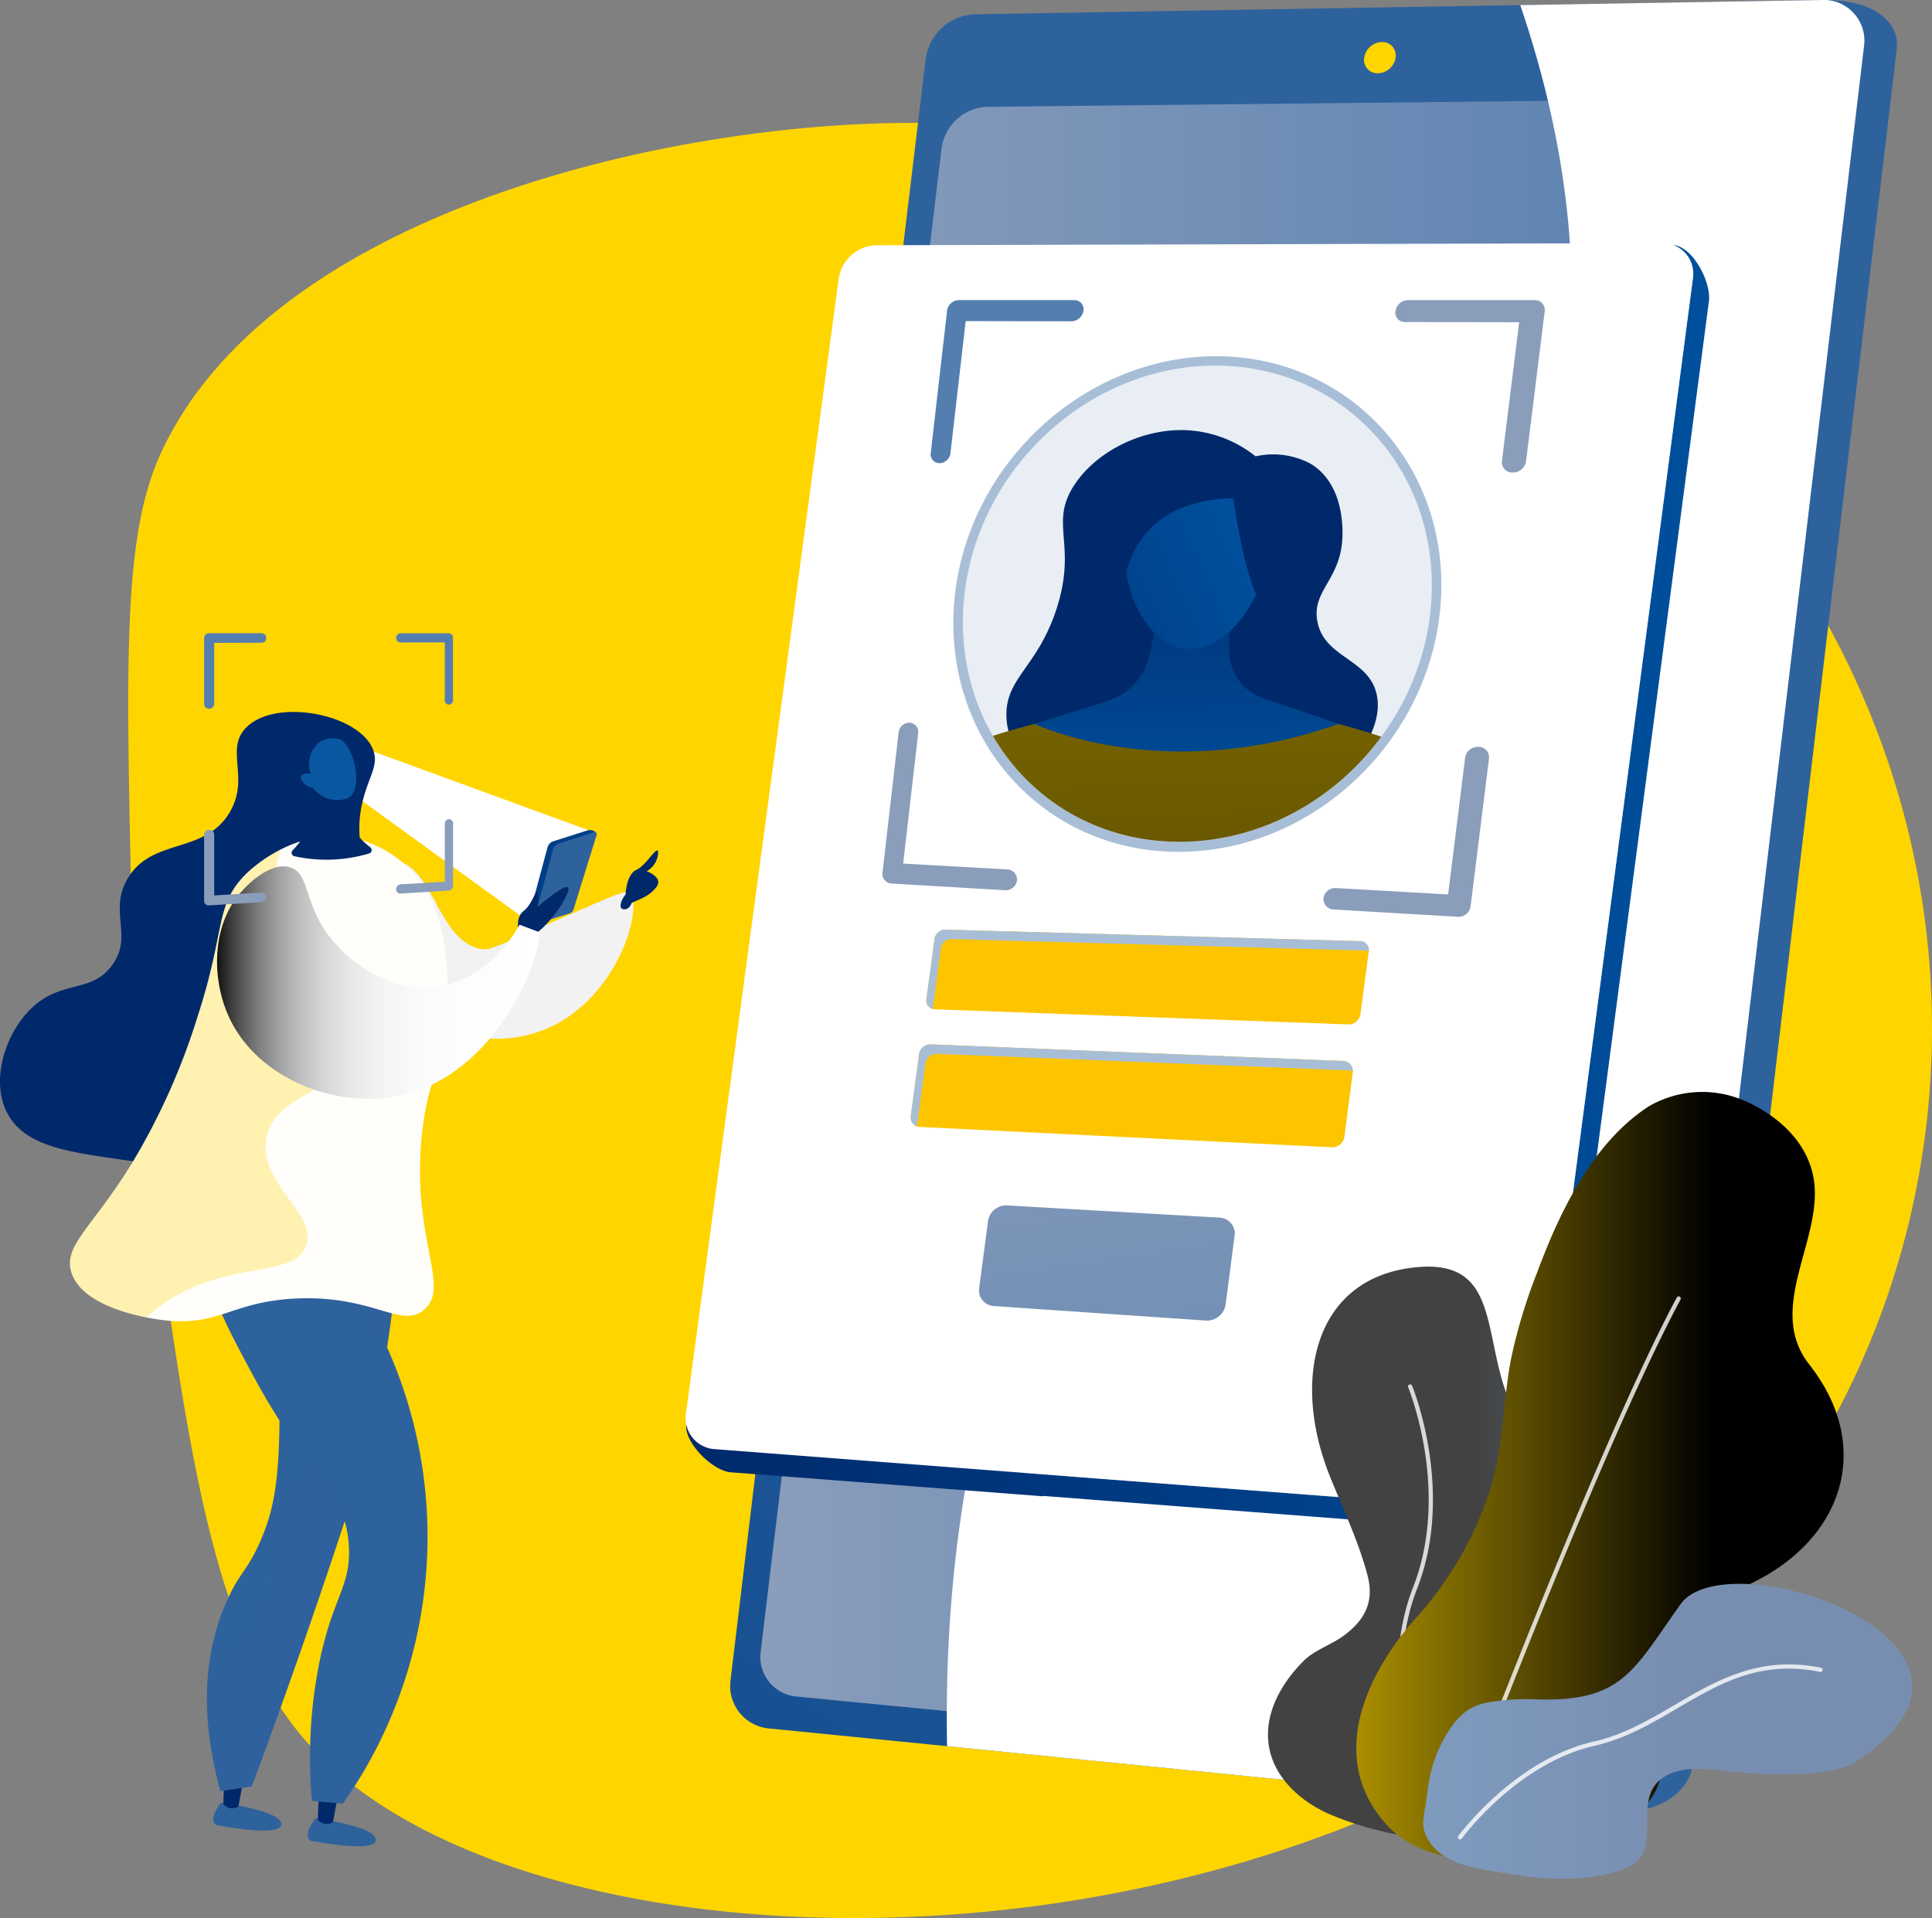 <svg xmlns="http://www.w3.org/2000/svg" xmlns:xlink="http://www.w3.org/1999/xlink" width="258.763" height="256.901" viewBox="0 0 258.763 256.901">
  <rect x="0" y="0" width="258.763" height="256.901" fill="#808080" stroke="none"/>
  <defs>
    <linearGradient id="linear-gradient" x1="-0.339" y1="0.477" x2="-0.621" y2="0.496" gradientUnits="objectBoundingBox">
      <stop offset="0" stop-color="#2e629d"/>
      <stop offset="0.996" stop-color="#003f88"/>
    </linearGradient>
    <linearGradient id="linear-gradient-2" x1="-0.057" y1="0.034" x2="-0.752" y2="1.514" xlink:href="#linear-gradient"/>
    <linearGradient id="linear-gradient-3" y1="0.5" x2="1" y2="0.5" gradientUnits="objectBoundingBox">
      <stop offset="0" stop-color="#8a9dbb"/>
      <stop offset="0.996" stop-color="#547eaf"/>
    </linearGradient>
    <linearGradient id="linear-gradient-4" x1="-31.364" y1="-1.493" x2="-60.582" y2="78.646" gradientUnits="objectBoundingBox">
      <stop offset="0" stop-color="#ffd500"/>
      <stop offset="0.996"/>
    </linearGradient>
    <linearGradient id="linear-gradient-5" y1="0.5" x2="1" y2="0.5" gradientUnits="objectBoundingBox">
      <stop offset="0" stop-color="#00296b"/>
      <stop offset="1" stop-color="#00509d"/>
    </linearGradient>
    <linearGradient id="linear-gradient-6" x1="0.696" y1="0.5" x2="1.696" y2="0.5" gradientUnits="objectBoundingBox">
      <stop offset="0" stop-color="#424242"/>
      <stop offset="1" stop-color="#709dc8"/>
    </linearGradient>
    <linearGradient id="linear-gradient-7" x1="-0.299" y1="0.5" x2="0.701" y2="0.5" xlink:href="#linear-gradient-4"/>
    <linearGradient id="linear-gradient-8" x1="-0.575" y1="0.5" x2="0.425" y2="0.5" gradientUnits="objectBoundingBox">
      <stop offset="0.004" stop-color="#87add1"/>
      <stop offset="1" stop-color="#788eb1"/>
    </linearGradient>
    <linearGradient id="linear-gradient-9" x1="-6.449" y1="0.69" x2="-7.07" y2="-0.039" xlink:href="#linear-gradient-3"/>
    <linearGradient id="linear-gradient-10" x1="-5.109" y1="-49.219" x2="-5.575" y2="-49.836" xlink:href="#linear-gradient-3"/>
    <linearGradient id="linear-gradient-11" x1="9.723" y1="0.636" x2="9.241" y2="0.024" xlink:href="#linear-gradient-3"/>
    <linearGradient id="linear-gradient-12" x1="11.088" y1="-49.586" x2="10.456" y2="-50.274" xlink:href="#linear-gradient-3"/>
    <linearGradient id="linear-gradient-13" x1="-0.303" y1="-1.981" x2="2.089" y2="5.38" xlink:href="#linear-gradient-3"/>
    <linearGradient id="linear-gradient-14" x1="8.53" y1="-0.231" x2="8.389" y2="0.049" xlink:href="#linear-gradient"/>
    <linearGradient id="linear-gradient-15" x1="8.225" y1="0.5" x2="9.225" y2="0.5" xlink:href="#linear-gradient"/>
    <linearGradient id="linear-gradient-16" x1="2.361" y1="0.5" x2="3.361" y2="0.5" gradientUnits="objectBoundingBox">
      <stop offset="0" stop-color="#f2f2f2"/>
      <stop offset="0.996"/>
    </linearGradient>
    <linearGradient id="linear-gradient-17" x1="11.137" y1="0.5" x2="12.137" y2="0.5" gradientUnits="objectBoundingBox">
      <stop offset="0" stop-color="#00296b"/>
      <stop offset="1" stop-color="#0a57a1"/>
    </linearGradient>
    <linearGradient id="linear-gradient-18" x1="9.815" y1="0.5" x2="10.815" y2="0.5" xlink:href="#linear-gradient-17"/>
    <linearGradient id="linear-gradient-19" x1="3.45" y1="0.402" x2="4.021" y2="0.795" xlink:href="#linear-gradient-5"/>
    <linearGradient id="linear-gradient-20" x1="16.53" y1="-2.085" x2="18.004" y2="2.176" gradientUnits="objectBoundingBox">
      <stop offset="0" stop-color="#2e629d"/>
      <stop offset="0.996" stop-color="#215897"/>
    </linearGradient>
    <linearGradient id="linear-gradient-21" x1="54.853" y1="-0.367" x2="55.116" y2="1.809" xlink:href="#linear-gradient-5"/>
    <linearGradient id="linear-gradient-22" x1="14.22" y1="-0.74" x2="15.694" y2="3.521" xlink:href="#linear-gradient-20"/>
    <linearGradient id="linear-gradient-23" x1="46.109" y1="-0.608" x2="46.372" y2="1.568" xlink:href="#linear-gradient-5"/>
    <linearGradient id="linear-gradient-24" x1="5.482" y1="0.5" x2="6.482" y2="0.5" xlink:href="#linear-gradient-20"/>
    <linearGradient id="linear-gradient-25" x1="5.592" y1="0.5" x2="6.592" y2="0.5" xlink:href="#linear-gradient-20"/>
    <linearGradient id="linear-gradient-26" x1="4.572" y1="0.5" x2="5.572" y2="0.5" xlink:href="#linear-gradient-20"/>
    <linearGradient id="linear-gradient-27" y1="0.5" x2="1" y2="0.5" gradientUnits="objectBoundingBox">
      <stop offset="0.991" stop-color="#fffefa"/>
      <stop offset="0.993" stop-color="#fdfcf9"/>
      <stop offset="0.994" stop-color="#f6f8f6"/>
      <stop offset="0.994" stop-color="#eaf0f2"/>
      <stop offset="0.995" stop-color="#d9e4ec"/>
      <stop offset="0.995" stop-color="#c3d5e4"/>
      <stop offset="0.995" stop-color="#a8c2da"/>
      <stop offset="0.996" stop-color="#87acce"/>
      <stop offset="0.996" stop-color="#6293c0"/>
      <stop offset="0.996" stop-color="#3775b1"/>
      <stop offset="0.996" stop-color="#0956a0"/>
      <stop offset="0.996" stop-color="#00509d"/>
    </linearGradient>
    <linearGradient id="linear-gradient-28" x1="12.026" y1="0.979" x2="13.234" y2="0.401" xlink:href="#linear-gradient-17"/>
    <linearGradient id="linear-gradient-29" x1="4.073" y1="0.5" x2="5.433" y2="0.5" xlink:href="#linear-gradient-4"/>
    <linearGradient id="linear-gradient-30" x1="19.686" y1="-0.271" x2="18.371" y2="0.473" xlink:href="#linear-gradient-17"/>
    <linearGradient id="linear-gradient-31" y1="0.5" x2="1" y2="0.5" gradientUnits="objectBoundingBox">
      <stop offset="0"/>
      <stop offset="0.002" stop-color="#020202"/>
      <stop offset="0.048" stop-color="#313131"/>
      <stop offset="0.097" stop-color="#5c5c5c"/>
      <stop offset="0.152" stop-color="#838383"/>
      <stop offset="0.211" stop-color="#a4a4a4"/>
      <stop offset="0.276" stop-color="#c1c1c1"/>
      <stop offset="0.348" stop-color="#d7d7d7"/>
      <stop offset="0.431" stop-color="#e9e9e9"/>
      <stop offset="0.532" stop-color="#f5f5f5"/>
      <stop offset="0.669" stop-color="#fcfcfc"/>
      <stop offset="1" stop-color="#fff"/>
    </linearGradient>
    <linearGradient id="linear-gradient-32" x1="37.252" y1="0.669" x2="36.652" y2="0" xlink:href="#linear-gradient-3"/>
    <linearGradient id="linear-gradient-33" x1="37.182" y1="-112.425" x2="36.581" y2="-113.098" xlink:href="#linear-gradient-3"/>
    <linearGradient id="linear-gradient-34" x1="3.089" y1="0.671" x2="2.472" y2="0.006" xlink:href="#linear-gradient-3"/>
    <linearGradient id="linear-gradient-35" x1="3.097" y1="-113.855" x2="2.484" y2="-114.491" xlink:href="#linear-gradient-3"/>
    <clipPath id="clip-path">
      <path id="Path_510" data-name="Path 510" d="M1939.341,1117.89c-1.032,17.782-16.152,32.458-33.753,32.458s-30.507-14.676-28.856-32.458c1.619-17.437,16.68-31.327,33.668-31.327S1940.353,1100.452,1939.341,1117.89Z" transform="translate(-1876.59 -1086.563)" fill="#e8eef4"/>
    </clipPath>
    <linearGradient id="linear-gradient-36" x1="0.448" y1="-0.11" x2="0.388" y2="-1.031" xlink:href="#linear-gradient-5"/>
    <linearGradient id="linear-gradient-37" x1="0.115" y1="-6.178" x2="0.825" y2="5.811" xlink:href="#linear-gradient-4"/>
    <linearGradient id="linear-gradient-38" x1="0.512" y1="1.192" x2="0.452" y2="-0.623" gradientUnits="objectBoundingBox">
      <stop offset="0" stop-color="#00509d"/>
      <stop offset="1" stop-color="#00296b"/>
    </linearGradient>
    <linearGradient id="linear-gradient-39" x1="0.769" y1="0.325" x2="-1.386" y2="1.539" xlink:href="#linear-gradient-38"/>
    <linearGradient id="linear-gradient-40" x1="0.453" y1="-0.308" x2="0.35" y2="-2.332" xlink:href="#linear-gradient-5"/>
  </defs>
  <g id="Illustration" transform="translate(-531.67 -575.946)">
    <g id="Group_413" data-name="Group 413" transform="translate(531.67 575.946)">
      <path id="Path_456" data-name="Path 456" d="M813.286,747.6c-32.757.566-83.439,12.741-98.027,44.031-5.1,10.928-4.75,26.994-4.06,59.126a332.185,332.185,0,0,0,2.9,40.29c4.905,35.48,8.244,59.633,20.881,73.7,31.665,35.241,146.049,34.222,194.894-29.222,26.645-34.609,30.744-83.842,6.38-124.531C909.43,766.19,857.14,746.839,813.286,747.6Z" transform="translate(-693.63 -731.117)" fill="#ffd500"/>
      <g id="Group_380" data-name="Group 380" transform="translate(97.804 0)">
        <path id="Path_457" data-name="Path 457" d="M1629.944,584.378l-25.991,216.029a5.692,5.692,0,0,0,4.97,6.453l108.254,11.885c6.632.412,10.263-2.976,10.672-6.42l27.287-229.675c.407-3.425-2.846-6.527-9.506-6.527l-109.24,2.3A6.886,6.886,0,0,0,1629.944,584.378Z" transform="translate(-1598.894 -576.106)" fill="url(#linear-gradient)"/>
        <path id="Path_458" data-name="Path 458" d="M1577.787,583.846l-26.134,217.11a5.719,5.719,0,0,0,4.987,6.486l112.23,11.174a6.561,6.561,0,0,0,7.155-5.657l27.44-230.862a5.445,5.445,0,0,0-5.732-6.15l-113.474,1.915A6.918,6.918,0,0,0,1577.787,583.846Z" transform="translate(-1551.609 -575.946)" fill="url(#linear-gradient-2)"/>
        <path id="Path_459" data-name="Path 459" d="M1618.041,720.087l-24.222,201.3a5.333,5.333,0,0,0,4.67,6.049l105.548,10.26a6.119,6.119,0,0,0,6.652-5.281l25.359-213.263a5.1,5.1,0,0,0-5.322-5.765l-106.631,1.136A6.419,6.419,0,0,0,1618.041,720.087Z" transform="translate(-1589.734 -700.211)" fill="url(#linear-gradient-3)"/>
        <path id="Path_460" data-name="Path 460" d="M2436.917,636.755a1.8,1.8,0,0,0,1.854,2.066,2.475,2.475,0,0,0,2.36-2.124,1.8,1.8,0,0,0-1.858-2.066A2.475,2.475,0,0,0,2436.917,636.755Z" transform="translate(-2352.009 -629.004)" fill="url(#linear-gradient-4)"/>
        <g id="Group_379" data-name="Group 379" transform="translate(29.003)" style="mix-blend-mode: soft-light;isolation: isolate">
          <path id="Path_461" data-name="Path 461" d="M1871.611,730.95c21.608-39.95,53.887-51.908,63.606-93.081,5.253-22.256,1.674-43.557-4.354-61.241l40.317-.68a5.445,5.445,0,0,1,5.732,6.15l-27.44,230.862a6.561,6.561,0,0,1-7.155,5.657l-88.223-8.784C1853.44,774.036,1861.979,748.758,1871.611,730.95Z" transform="translate(-1854.058 -575.946)" fill="#fff"/>
        </g>
      </g>
      <g id="Group_382" data-name="Group 382" transform="translate(91.841 32.562)">
        <path id="Path_462" data-name="Path 462" d="M1622.108,918.311l.528,2.847h0l-10.858.026-94.225.223a5.24,5.24,0,0,0-4.986,4.475l-22.493,150.329c-.335,2.488,3.538,6.286,5.948,6.472l41.8,3.212v-.051l62.53,4.8h0l.151.063a5.134,5.134,0,0,0,5.466-4.359s0,.011,0,.01l21.065-160.5C1627.382,923.25,1624.793,918.3,1622.108,918.311Z" transform="translate(-1489.993 -918.043)" fill="url(#linear-gradient-5)"/>
        <g id="Group_381" data-name="Group 381">
          <path id="Path_463" data-name="Path 463" d="M1603.275,1080.688a5.153,5.153,0,0,1-5.463,4.389l-104.594-8.031a4.162,4.162,0,0,1-3.75-4.84l20.447-151.927a5.24,5.24,0,0,1,4.983-4.476l105.184-.289a4.1,4.1,0,0,1,4.247,4.7Z" transform="translate(-1489.425 -915.513)" fill="#fff"/>
          <path id="Path_464" data-name="Path 464" d="M1960.512,920.217l-21.054,160.475a5.3,5.3,0,0,1-5.618,4.377l-62.82-4.824a33.467,33.467,0,0,1-7.2-11.122,34.327,34.327,0,0,1-1.911-6.934,57.819,57.819,0,0,1,.986-22.039,72.771,72.771,0,0,1,5.984-16.751,55,55,0,0,1,7.326-11.12c1.985-2.292,4.132-4.52,6.4-6.7,2.731-2.636,5.634-5.209,8.628-7.759,6.977-5.944,14.448-11.756,21.365-17.894,15.96-14.159,28.908-29.978,25.793-52.551-.1-.711-1.073-6.156-2.315-11.8l20.032-.055A4.211,4.211,0,0,1,1960.512,920.217Z" transform="translate(-1825.609 -915.516)" fill="#fff" opacity="0.4" style="mix-blend-mode: soft-light;isolation: isolate"/>
        </g>
      </g>
      <g id="Group_389" data-name="Group 389" transform="translate(169.828 146.265)">
        <g id="Group_384" data-name="Group 384" transform="translate(0 23.387)">
          <path id="Path_465" data-name="Path 465" d="M2321.543,2421.457l.086.014c4.627.739,10.427.222,14.175-2.857a10.2,10.2,0,0,0,3.723-6.3,14.855,14.855,0,0,0,.141-4.6,13.425,13.425,0,0,0-1.647-4.5,21.67,21.67,0,0,0-1.476-2.239c-1.526-2.048-5.132-4.925-3.46-7.828,1.011-1.755,3.34-2.836,4.879-4.066a14.115,14.115,0,0,0,5.685-10.754c.026-3.4-2.107-6.77-4.514-9.058-9.794-9.309-2.579-25.318-16.45-24.061s-16.881,15.1-11.686,28.025c1.74,4.328,3.856,8.751,5.038,13.273.93,3.56-.385,6.022-3.283,8.126-1.56,1.132-3.84,1.9-5.195,3.237-3.027,2.979-5.452,7.154-4.729,11.524.717,4.335,4.412,7.519,8.306,9.166A44.419,44.419,0,0,0,2321.543,2421.457Z" transform="translate(-2302.702 -2345.135)" fill="url(#linear-gradient-6)"/>
          <g id="Group_383" data-name="Group 383" transform="translate(17.337 15.772)" opacity="0.8" style="mix-blend-mode: soft-light;isolation: isolate">
            <path id="Path_466" data-name="Path 466" d="M2486.634,2566.444a.285.285,0,0,0,.268-.383c-.059-.161-5.806-16.208-.774-29.069,5.115-13.07-.607-27.063-.665-27.2a.285.285,0,1,0-.526.22c.057.138,5.689,13.924.66,26.776-5.112,13.064.71,29.309.769,29.472A.284.284,0,0,0,2486.634,2566.444Z" transform="translate(-2483.497 -2509.614)" fill="#fff"/>
          </g>
        </g>
        <g id="Group_386" data-name="Group 386" transform="translate(11.828)">
          <path id="Path_467" data-name="Path 467" d="M2430.14,2176.851a39.947,39.947,0,0,1,3.877-5.131,46.86,46.86,0,0,0,10.082-17.663c1.658-5.332,1.623-11.427,2.652-16.932a72.063,72.063,0,0,1,3.5-11.647c2.988-8.086,7.474-17.469,15-22.325a14.231,14.231,0,0,1,12.5-.859c4.98,2.086,9.384,6.152,9.7,11.805.439,7.774-6.351,16.488-.735,23.637,8.6,10.946,4.579,23.107-7.242,29.059-3.853,1.94-8.367,3.738-11.586,6.717s-1.3,8.086-.945,11.87c.337,3.552.708,7.678-1.556,10.714-3.818,5.123-13.039,7.355-19.032,7.862-5.8.49-12.389-.15-16.451-4.794C2423.789,2192.166,2425.786,2183.742,2430.14,2176.851Z" transform="translate(-2426.053 -2101.247)" fill="url(#linear-gradient-7)"/>
          <g id="Group_385" data-name="Group 385" transform="translate(13.24 27.356)" opacity="0.8" style="mix-blend-mode: soft-light;isolation: isolate">
            <path id="Path_468" data-name="Path 468" d="M2564.411,2457.055a.285.285,0,0,0,.267-.184c.188-.5,18.941-49.987,29.642-69.93a.285.285,0,0,0-.5-.27c-10.718,19.977-29.484,69.5-29.672,70a.285.285,0,0,0,.267.386Z" transform="translate(-2564.125 -2386.521)" fill="#fff"/>
          </g>
        </g>
        <g id="Group_388" data-name="Group 388" transform="translate(20.792 65.881)">
          <path id="Path_469" data-name="Path 469" d="M2532.2,2827.288c-1.248-.177-2.492-.382-3.731-.581-3.462-.556-7.751-1.634-8.841-5.5-.31-1.1.224-3.065.353-4.208a29,29,0,0,1,.568-3.471,17.867,17.867,0,0,1,1.752-4.48c1.349-2.459,2.89-4.31,5.76-4.867a30.066,30.066,0,0,1,6.537-.431c11.594.38,13.02-3.8,19.387-12.735s48.277,5.512,23,21.383c0,0-3.8,2.471-17.676.856-2.538-.3-5.748-.492-7.9,1.149-3.795,2.9.021,9.031-3.811,11.438-2.234,1.4-5.825,1.817-8.392,1.915A39.268,39.268,0,0,1,2532.2,2827.288Z" transform="translate(-2519.529 -2788.279)" fill="url(#linear-gradient-8)"/>
          <g id="Group_387" data-name="Group 387" transform="translate(4.644 10.79)" opacity="0.8" style="mix-blend-mode: soft-light;isolation: isolate">
            <path id="Path_470" data-name="Path 470" d="M2568.241,2924.238a.285.285,0,0,0,.231-.117c.073-.1,7.413-10.078,17.825-12.434,4.073-.921,7.594-2.983,11-4.977,5.741-3.362,11.163-6.538,19.167-4.906a.285.285,0,1,0,.113-.559c-8.216-1.675-13.987,1.7-19.568,4.972-3.367,1.972-6.849,4.011-10.835,4.913-10.626,2.4-18.087,12.553-18.161,12.655a.284.284,0,0,0,.23.452Z" transform="translate(-2567.956 -2900.802)" fill="#fff"/>
          </g>
        </g>
      </g>
      <g id="Group_396" data-name="Group 396" transform="translate(118.19 40.198)">
        <g id="Group_392" data-name="Group 392" transform="translate(59.071)">
          <g id="Group_390" data-name="Group 390" transform="translate(9.634)">
            <path id="Path_471" data-name="Path 471" d="M2496.369,1018.238a1.8,1.8,0,0,0,1.8-1.453l2.51-20.154a1.317,1.317,0,0,0-1.373-1.486h-16.915a1.734,1.734,0,0,0-1.7,1.465,1.251,1.251,0,0,0,1.275,1.468l15.289.032-2.313,18.628A1.38,1.38,0,0,0,2496.369,1018.238Z" transform="translate(-2480.68 -995.145)" fill="url(#linear-gradient-9)"/>
          </g>
          <g id="Group_391" data-name="Group 391" transform="translate(0 59.833)">
            <path id="Path_472" data-name="Path 472" d="M2381.572,1640.89l16.628.976a1.626,1.626,0,0,0,1.713-1.367l2.474-19.865a1.415,1.415,0,0,0-1.418-1.529,1.726,1.726,0,0,0-1.779,1.4l-2.281,18.369-15.047-.856a1.561,1.561,0,0,0-1.638,1.353A1.387,1.387,0,0,0,2381.572,1640.89Z" transform="translate(-2380.214 -1619.103)" fill="url(#linear-gradient-10)"/>
          </g>
        </g>
        <g id="Group_395" data-name="Group 395">
          <g id="Group_393" data-name="Group 393" transform="translate(6.465)">
            <path id="Path_473" data-name="Path 473" d="M1832.794,1016.985a1.509,1.509,0,0,0,1.481-1.375l2.035-17.656,14.151.029a1.674,1.674,0,0,0,1.624-1.418,1.217,1.217,0,0,0-1.226-1.421h-15.485a1.608,1.608,0,0,0-1.551,1.4l-2.186,19.02A1.192,1.192,0,0,0,1832.794,1016.985Z" transform="translate(-1831.626 -995.145)" fill="url(#linear-gradient-11)"/>
          </g>
          <g id="Group_394" data-name="Group 394" transform="translate(0 56.601)">
            <path id="Path_474" data-name="Path 474" d="M1765.423,1606.947l15.234.894a1.507,1.507,0,0,0,1.566-1.312,1.356,1.356,0,0,0-1.306-1.474l-13.939-.784,2.008-17.422a1.225,1.225,0,0,0-1.151-1.445,1.445,1.445,0,0,0-1.466,1.324l-2.157,18.763A1.288,1.288,0,0,0,1765.423,1606.947Z" transform="translate(-1764.203 -1585.402)" fill="url(#linear-gradient-12)"/>
          </g>
        </g>
      </g>
      <g id="Group_397" data-name="Group 397" transform="translate(121.976 124.517)">
        <path id="Path_475" data-name="Path 475" d="M1883.674,1885.814a1.59,1.59,0,0,1-1.633,1.337l-55.343-2.02a1.176,1.176,0,0,1-1.144-1.375l1.088-8.065a1.449,1.449,0,0,1,1.5-1.232l55.392,1.539a1.2,1.2,0,0,1,1.263,1.369Z" transform="translate(-1823.446 -1874.458)" fill="#fdc500"/>
        <path id="Path_476" data-name="Path 476" d="M1861.776,2047.022a1.646,1.646,0,0,1-1.633,1.414l-55.3-2.732a1.27,1.27,0,0,1-1.137-1.483l1.1-8.221a1.558,1.558,0,0,1,1.5-1.359l55.335,2.232a1.343,1.343,0,0,1,1.261,1.538Z" transform="translate(-1803.691 -2019.28)" fill="#fdc500"/>
        <path id="Path_477" data-name="Path 477" d="M1884.793,1877.337a1.509,1.509,0,0,0-.422-.07l-55.393-1.537a1.447,1.447,0,0,0-1.5,1.231l-1.09,8.065c0,.021,0,.04-.006.061a1.175,1.175,0,0,1-.838-1.328l1.09-8.065a1.447,1.447,0,0,1,1.5-1.231l55.393,1.537A1.2,1.2,0,0,1,1884.793,1877.337Z" transform="translate(-1823.438 -1874.462)" fill="#a8bed7"/>
        <path id="Path_478" data-name="Path 478" d="M1862.906,2038.22a1.3,1.3,0,0,0-.429-.091l-55.334-2.232a1.557,1.557,0,0,0-1.5,1.36l-1.1,8.221a1.274,1.274,0,0,0-.011.156,1.3,1.3,0,0,1-.834-1.423l1.1-8.221a1.558,1.558,0,0,1,1.5-1.36l55.334,2.232A1.338,1.338,0,0,1,1862.906,2038.22Z" transform="translate(-1803.685 -2019.269)" fill="#a8bed7"/>
        <path id="Path_479" data-name="Path 479" d="M1933.353,2263.658a2.134,2.134,0,0,0-1.954-2.448l-28.628-1.644a2.454,2.454,0,0,0-2.442,2.135l-1.182,8.9a2.111,2.111,0,0,0,1.846,2.442l28.613,1.958a2.538,2.538,0,0,0,2.551-2.2Z" transform="translate(-1889.975 -2222.634)" fill="url(#linear-gradient-13)"/>
      </g>
      <path id="Path_480" data-name="Path 480" d="M1005.843,1608.414l34.407,12.58-8.719,12.117-23.955-17.367Z" transform="translate(-960.374 -1509.408)" fill="#fff"/>
      <g id="Group_401" data-name="Group 401" transform="translate(0 95.355)">
        <g id="Group_398" data-name="Group 398" transform="translate(70.696 15.821)">
          <path id="Path_481" data-name="Path 481" d="M1268.93,1747.422l2.621-9.772a1.184,1.184,0,0,1,.786-.822l4.579-1.454.017-.006.036-.011a.369.369,0,0,1,.04-.007l.03-.005a.235.235,0,0,1,.029,0,1.069,1.069,0,0,1,1.029.4.666.666,0,0,1-.691.1l-3.275,10.542-4.752,1.479a.356.356,0,0,1-.449-.432Z" transform="translate(-1268.918 -1735.326)" fill="url(#linear-gradient-14)"/>
          <path id="Path_482" data-name="Path 482" d="M1277.081,1750.028l2.58-9.462a1.185,1.185,0,0,1,.777-.815l4.693-1.525a.293.293,0,0,1,.37.365l-3.1,9.992a.8.8,0,0,1-.525.526l-4.348,1.353a.356.356,0,0,1-.449-.433Z" transform="translate(-1276.287 -1737.935)" fill="url(#linear-gradient-15)"/>
        </g>
        <path id="Path_483" data-name="Path 483" d="M1061.027,1782.776c1.942,1.71-1.611,14.526-11.7,18.347-7.951,3.012-17.441-.328-21.993-6.94-2.625-3.812-5-10.619-2.087-13.93a5.557,5.557,0,0,1,4.128-1.835c5.438.3,5.788,10.522,11.62,11.773,1.37.294,1.863-.161,13.311-5.153C1059.832,1782.63,1060.563,1782.368,1061.027,1782.776Z" transform="translate(-976.71 -1758.46)" fill="url(#linear-gradient-16)"/>
        <path id="Path_484" data-name="Path 484" d="M1255.189,1820.911s-.487-1.9.681-2.774,1.654-3.163,1.849-2.336a4.94,4.94,0,0,1,0,1.8s4.185-3.649,4.136-2.384-3.065,5.5-5.012,6.326S1255.219,1822.5,1255.189,1820.911Z" transform="translate(-1185.718 -1791.495)" fill="url(#linear-gradient-17)"/>
        <path id="Path_485" data-name="Path 485" d="M1399.093,1769.746s.065-2.693,1.46-3.309,2.984-3.731,2.887-2.141a3.03,3.03,0,0,1-1.525,2.336s2.3.83,1.3,2.118-2.141,1.548-3.309,2.132c0,0-.316.981-1.119.835S1398.671,1770.183,1399.093,1769.746Z" transform="translate(-1315.3 -1745.293)" fill="url(#linear-gradient-18)"/>
        <g id="Group_400" data-name="Group 400">
          <path id="Path_486" data-name="Path 486" d="M566.531,1628.226c-7.765,3.72-15.138,2.611-20.3,1.835-5.829-.877-11.443-1.722-13.645-6.077-2.18-4.311-.232-10.506,3.211-13.875,4.045-3.958,8.08-1.988,10.893-5.848,2.882-3.955-.521-7.165,2.064-11.581,3.254-5.558,10.242-3.2,13.645-8.829,2.792-4.618-.63-8.391,2.179-11.352,3.895-4.107,15.255-1.911,17.074,2.927.711,1.891-.367,3.3-1.163,5.959-2.533,8.454,2.648,13.251,3.124,20.926C584.259,1612.679,576.1,1623.64,566.531,1628.226Z" transform="translate(-531.67 -1570.342)" fill="url(#linear-gradient-19)"/>
          <path id="Path_487" data-name="Path 487" d="M830.461,3093.984s7.772.984,8.069,2.75c.345,2.051-8.642.249-8.642.249S828.512,3096.533,830.461,3093.984Z" transform="translate(-800.865 -2947.878)" fill="url(#linear-gradient-20)"/>
          <path id="Path_488" data-name="Path 488" d="M843.688,3050.165l-.19,4.339a1.452,1.452,0,0,0,2.038.333l.867-4.672Z" transform="translate(-813.596 -2908.261)" fill="url(#linear-gradient-21)"/>
          <path id="Path_489" data-name="Path 489" d="M962.5,3115.894s7.772.985,8.069,2.751c.345,2.05-8.642.249-8.642.249S960.552,3118.442,962.5,3115.894Z" transform="translate(-920.243 -2967.688)" fill="url(#linear-gradient-22)"/>
          <path id="Path_490" data-name="Path 490" d="M975.727,3072.075l-.19,4.339a1.453,1.453,0,0,0,2.038.333l.867-4.672Z" transform="translate(-932.974 -2928.07)" fill="url(#linear-gradient-23)"/>
          <path id="Path_491" data-name="Path 491" d="M846.182,2282.921a142.537,142.537,0,0,1-4.128,25.954c-.976,3.829-1.958,7.021-4.167,13.653-2.638,7.92-6.358,18.739-11.207,31.806l-4.218.645c-2.911-10.609-2.074-18.951.914-25.583,1.77-3.928,2.812-3.964,4.634-8.35,1.936-4.661,2.727-9.356,2.238-25.209-.139-4.489-.4-10.456-.921-17.515Z" transform="translate(-792.947 -2210.432)" fill="url(#linear-gradient-24)"/>
          <path id="Path_492" data-name="Path 492" d="M851.922,2282.921a142.53,142.53,0,0,1-4.128,25.954c-.976,3.829-1.958,7.021-4.167,13.653-2.638,7.92-6.358,18.739-11.207,31.806l-4.218.645c-2.486-9.9-.666-15.1,1.6-18.039,1.4-1.814,3.153-3.011,4.434-6.133,1.508-3.674.44-5.337,1.223-9.638,1.056-5.8,3.562-5.884,4.447-10.418,1.044-5.347-1.916-7.921-3.914-14.915a40.754,40.754,0,0,1-.921-17.515Z" transform="translate(-798.687 -2210.432)" opacity="0.3" fill="url(#linear-gradient-25)" style="mix-blend-mode: multiply;isolation: isolate"/>
          <path id="Path_493" data-name="Path 493" d="M834.314,2289.917a62.067,62.067,0,0,1,2.429,74.739l-4.149-.378a65.1,65.1,0,0,1,.688-16.865c1.809-10.441,4.673-11.568,4.243-17.522-.54-7.468-5.261-8.667-12.613-22.232-3.962-7.31-8.694-16.041-5.619-19.274C819.875,2287.771,822.729,2285.263,834.314,2289.917Z" transform="translate(-790.818 -2218.422)" fill="url(#linear-gradient-26)"/>
          <path id="Path_494" data-name="Path 494" d="M667.2,1743.965a15.36,15.36,0,0,1,8.788,5.291c1.022,1.2,4.046,5.135,4.1,15.189.055,9.639-2.7,10.755-3.531,19.9-1.23,13.488,3.957,19.818.34,22.859-3.079,2.588-6.823-2.01-17.2-1.512-8.562.411-10.211,3.745-17.572,2.911-1.125-.127-10.953-1.342-12.47-6.484-1.054-3.572,2.825-5.916,8.141-14.563a89.132,89.132,0,0,0,8.837-19.811c3.751-11.547,2.195-14.7,6.435-18.925C653.606,1748.292,659.538,1742.571,667.2,1743.965Z" transform="translate(-620.111 -1727.119)" fill="url(#linear-gradient-27)"/>
          <path id="Path_495" data-name="Path 495" d="M942,1650.5s1.014,7.046-2.852,10.829a.476.476,0,0,0,.229.811,20.012,20.012,0,0,0,10.025-.375.474.474,0,0,0,.142-.817,11.344,11.344,0,0,1-3.033-3.541,20.2,20.2,0,0,1-1.327-6.26Z" transform="translate(-899.943 -1642.81)" fill="url(#linear-gradient-28)"/>
          <g id="Group_399" data-name="Group 399" transform="translate(9.38 18.445)" opacity="0.3" style="mix-blend-mode: multiply;isolation: isolate">
            <path id="Path_496" data-name="Path 496" d="M637.806,1804.688a89.129,89.129,0,0,0,8.837-19.811c3.751-11.547,2.195-14.7,6.435-18.925a19.44,19.44,0,0,1,4.6-3.255,18.2,18.2,0,0,0-.72,7.82c1.338,9.843,10.84,13.265,9.632,19.379-1.1,5.589-9.563,5.356-10.779,11.352-1.251,6.171,6.938,10.223,5.275,14.563-1.606,4.189-9.838,1.988-18,6.995a22.659,22.659,0,0,0-3.382,2.54c-3.341-.666-8.922-2.324-10.034-6.1C628.61,1815.679,632.489,1813.335,637.806,1804.688Z" transform="translate(-629.491 -1762.697)" fill="url(#linear-gradient-29)"/>
          </g>
          <path id="Path_497" data-name="Path 497" d="M953.556,1613.8a4.017,4.017,0,0,0,4.485,1.4c2.452-.895.989-7.228-.957-7.951a3.439,3.439,0,0,0-2.637.362,3.816,3.816,0,0,0-1.2,4.29c-.62-.18-1.165-.017-1.3.29-.173.389.351.919.47,1.039A2.079,2.079,0,0,0,953.556,1613.8Z" transform="translate(-911.616 -1603.598)" fill="url(#linear-gradient-30)"/>
          <path id="Path_498" data-name="Path 498" d="M878.1,1794.931l-2.768-1.043c-.543.988-4.167,7.347-10.951,8.313-6.4.911-12.4-3.429-15.193-7.683-2.646-4.034-2.109-7.548-4.587-8.313s-5.583,2-7.052,3.9c-3.474,4.491-3.352,11.191-1.2,16,3.492,7.811,12.872,11.81,20.868,11,12.388-1.261,18.128-13.734,19.095-15.986A26.314,26.314,0,0,0,878.1,1794.931Z" transform="translate(-805.747 -1765.386)" fill="url(#linear-gradient-31)"/>
        </g>
      </g>
      <g id="Group_408" data-name="Group 408" transform="translate(27.339 84.813)">
        <g id="Group_404" data-name="Group 404">
          <g id="Group_402" data-name="Group 402">
            <path id="Path_499" data-name="Path 499" d="M817.445,1470.522a.659.659,0,0,1-.675-.638v-8.832a.649.649,0,0,1,.649-.65h7.043a.636.636,0,0,1,.632.64.616.616,0,0,1-.606.641l-6.369.014v8.165A.684.684,0,0,1,817.445,1470.522Z" transform="translate(-816.77 -1460.403)" fill="url(#linear-gradient-32)"/>
          </g>
          <g id="Group_403" data-name="Group 403" transform="translate(0 26.336)">
            <path id="Path_500" data-name="Path 500" d="M824.461,1744.728l-7.043.435a.6.6,0,0,1-.649-.609v-8.832a.708.708,0,0,1,.675-.678.636.636,0,0,1,.673.619v8.165l6.369-.381a.582.582,0,0,1,.619.6A.7.7,0,0,1,824.461,1744.728Z" transform="translate(-816.77 -1735.043)" fill="url(#linear-gradient-33)"/>
          </g>
        </g>
        <g id="Group_407" data-name="Group 407" transform="translate(25.715)">
          <g id="Group_405" data-name="Group 405" transform="translate(0.014)">
            <path id="Path_501" data-name="Path 501" d="M1092.135,1469.972a.563.563,0,0,1-.552-.6v-7.737l-5.9.013a.618.618,0,0,1-.607-.62.6.6,0,0,1,.58-.621h6.447a.6.6,0,0,1,.579.613v8.333A.586.586,0,0,1,1092.135,1469.972Z" transform="translate(-1085.08 -1460.403)" fill="url(#linear-gradient-34)"/>
          </g>
          <g id="Group_406" data-name="Group 406" transform="translate(0 24.904)">
            <path id="Path_502" data-name="Path 502" d="M1091.976,1729.677l-6.447.4a.565.565,0,0,1-.594-.584.678.678,0,0,1,.621-.656l5.9-.349v-7.737a.609.609,0,0,1,.552-.64.544.544,0,0,1,.551.587v8.334A.643.643,0,0,1,1091.976,1729.677Z" transform="translate(-1084.936 -1720.107)" fill="url(#linear-gradient-35)"/>
          </g>
        </g>
      </g>
      <g id="Group_412" data-name="Group 412" transform="translate(127.682 47.709)">
        <path id="Path_503" data-name="Path 503" d="M1893.37,1139.86c-18.3,0-31.761-15.322-30.032-33.807,1.695-18.113,17.4-32.582,35.04-32.582s31.163,14.469,30.124,32.582C1927.443,1124.538,1911.674,1139.86,1893.37,1139.86Z" transform="translate(-1863.188 -1073.47)" fill="#a8bed7"/>
        <g id="Group_411" data-name="Group 411" transform="translate(1.285 1.256)">
          <path id="Path_504" data-name="Path 504" d="M1939.341,1117.89c-1.032,17.782-16.152,32.458-33.753,32.458s-30.507-14.676-28.856-32.458c1.619-17.437,16.68-31.327,33.668-31.327S1940.353,1100.452,1939.341,1117.89Z" transform="translate(-1876.59 -1086.563)" fill="#e8eef4"/>
          <g id="Group_410" data-name="Group 410" clip-path="url(#clip-path)">
            <g id="Group_409" data-name="Group 409" transform="translate(-4.769 8.64)">
              <path id="Path_505" data-name="Path 505" d="M1961.265,1176.666c-5.961-.173-11.893,2.931-14.786,7.266-3.505,5.252.353,7.887-2.384,16.513-2.544,8.019-7,9.4-6.758,14.708.27,5.854,5.915,9.586,8.151,11.064,10.1,6.678,26.759,6.4,35.754-2.21.747-.715,6.9-6.6,5.671-11.982-1.092-4.789-7.037-4.822-7.94-9.771-.774-4.242,3.358-5.608,3.37-11.712,0-1.189.013-6.8-4.277-9.379a10.643,10.643,0,0,0-7.36-.984A16.071,16.071,0,0,0,1961.265,1176.666Z" transform="translate(-1926.734 -1176.659)" fill="url(#linear-gradient-36)"/>
              <path id="Path_506" data-name="Path 506" d="M1826.856,1568.355s32.3-17.144,69.149-.056c0,0-5.736,14.9-35.093,15.927C1830.525,1585.287,1826.856,1568.355,1826.856,1568.355Z" transform="translate(-1826.856 -1523.89)" fill="url(#linear-gradient-37)"/>
              <path id="Path_507" data-name="Path 507" d="M1993.821,1408.26l-1.782,8.1a8.336,8.336,0,0,1-5.7,6.015l-9.659,3.03s17.367,8.318,40.708,0l-10.1-3.443a6.864,6.864,0,0,1-4.572-6.689l.209-6.908Z" transform="translate(-1962.316 -1386.051)" fill="url(#linear-gradient-38)"/>
              <path id="Path_508" data-name="Path 508" d="M2121.858,1236.218c-.477,6.775-5.335,14.077-10.721,14.036-5.419-.042-9.234-7.493-8.678-14.341.552-6.8,5.2-10.4,10.543-10.282C2118.309,1225.745,2122.331,1229.494,2121.858,1236.218Z" transform="translate(-2075.982 -1220.931)" fill="url(#linear-gradient-39)"/>
              <path id="Path_509" data-name="Path 509" d="M2056.637,1200.993c-2.9.086-7.33.66-10.6,3.614-5.522,4.984-3.74,13.087-6.07,13.546-2.076.409-4.75-5.389-4.166-11.674.486-5.23,2.9-11.319,7.939-12.743,2.957-.835,3.691.646,12.933,1.711,5.386.62,3.095,2.863,4.256,3.742,5.166,3.908,3.615,16.518.655,16.648C2060.177,1215.9,2058.482,1212.559,2056.637,1200.993Z" transform="translate(-2015.689 -1191.877)" fill="url(#linear-gradient-40)"/>
            </g>
          </g>
        </g>
      </g>
    </g>
  </g>
</svg>
